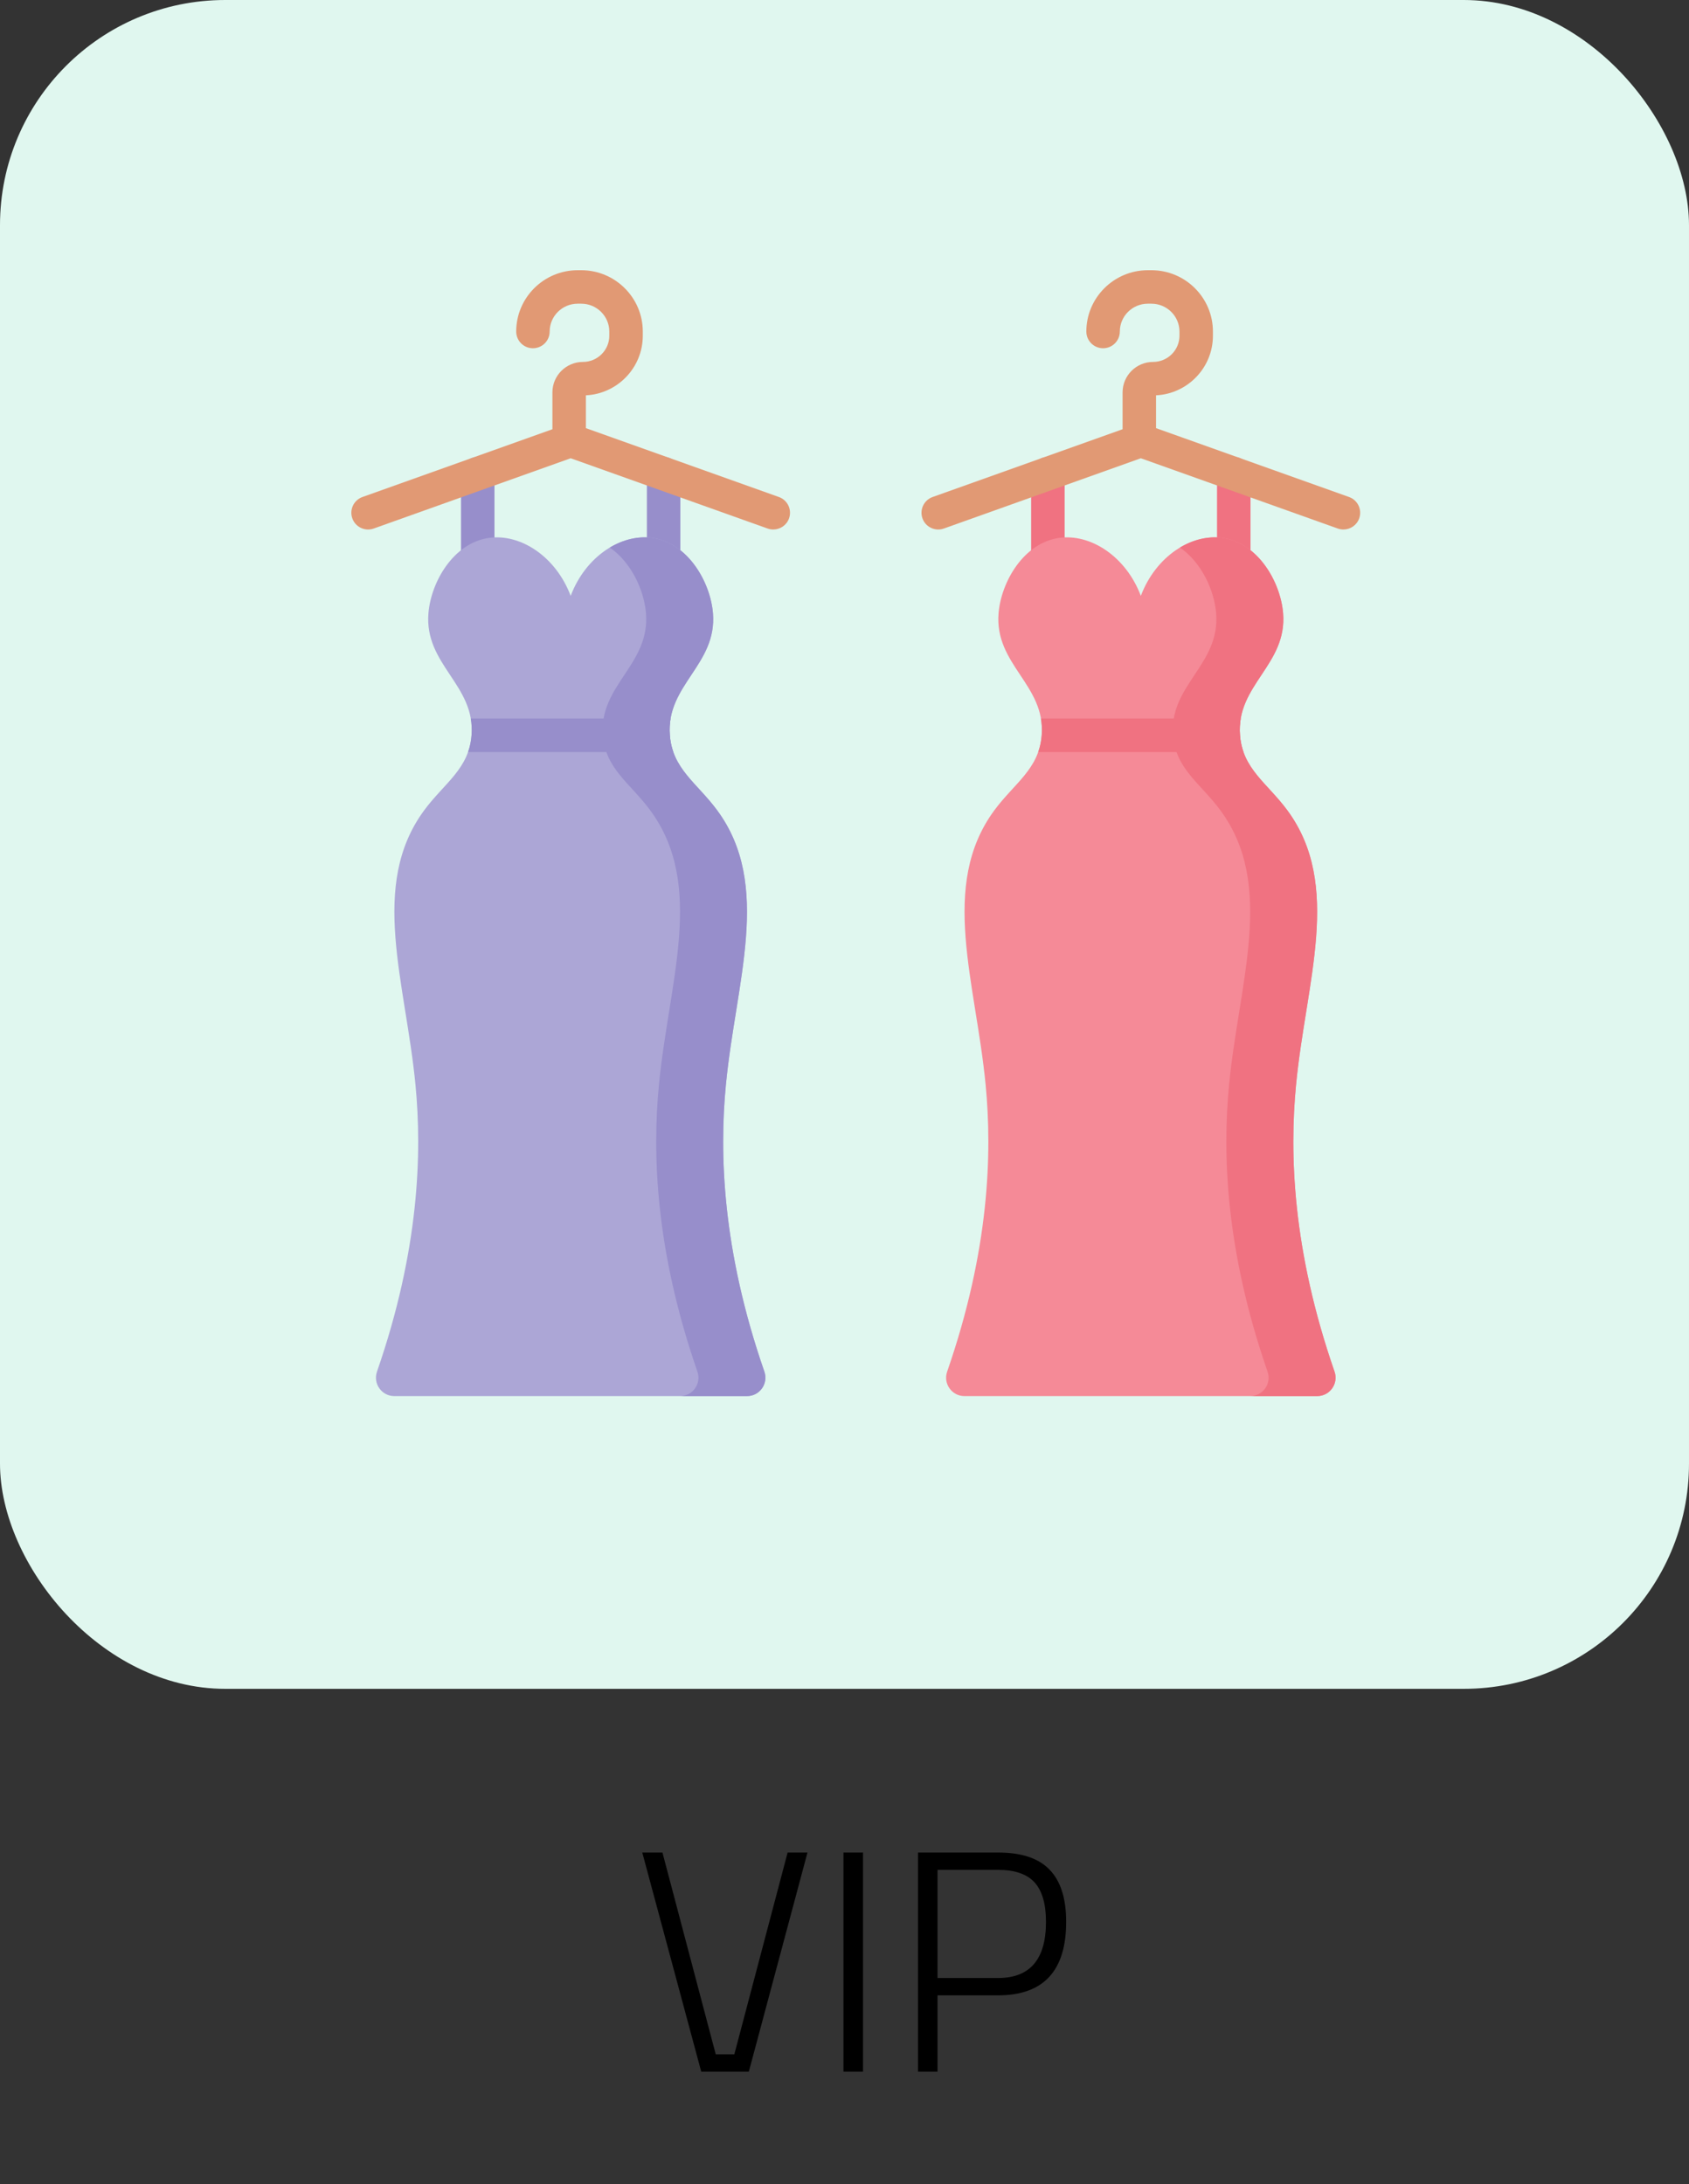 <svg width="75" height="97" viewBox="0 0 75 97" fill="none" xmlns="http://www.w3.org/2000/svg">
<rect x="0" y="0" width="75" height="97" fill="#333333" stroke="none"/>
<rect width="75" height="75" rx="10" fill="#E0F7EF"/>
<g clip-path="url(#clip0)">
<path d="M46.532 26.661C46.121 26.661 45.788 26.328 45.788 25.918V21.034C45.788 20.624 46.121 20.291 46.532 20.291C46.942 20.291 47.275 20.624 47.275 21.034V25.918C47.275 26.329 46.942 26.661 46.532 26.661Z" fill="#F07281"/>
<path d="M54.786 26.661C54.375 26.661 54.042 26.328 54.042 25.918V21.034C54.042 20.624 54.375 20.291 54.786 20.291C55.196 20.291 55.529 20.624 55.529 21.034V25.918C55.529 26.329 55.196 26.661 54.786 26.661Z" fill="#F07281"/>
<path d="M58.489 62C59.052 62 59.444 61.445 59.26 60.914C57.381 55.5 57.259 51.214 57.55 48.185C57.989 43.605 59.618 39.318 57.167 35.989C56.274 34.777 55.178 34.152 55.061 32.655C54.886 30.41 57.169 29.523 56.976 27.224C56.86 25.855 55.877 24.118 54.296 23.889C52.896 23.687 51.32 24.709 50.659 26.462C49.998 24.709 48.422 23.686 47.022 23.889C45.441 24.118 44.458 25.855 44.342 27.224C44.148 29.523 46.432 30.41 46.257 32.655C46.14 34.152 45.044 34.777 44.151 35.989C41.7 39.318 43.329 43.605 43.768 48.185C44.059 51.214 43.937 55.5 42.058 60.914C41.873 61.445 42.266 62 42.829 62H58.489Z" fill="#F58A97"/>
<path d="M59.26 60.914C57.381 55.5 57.259 51.214 57.55 48.185C57.989 43.605 59.618 39.317 57.167 35.989C56.273 34.776 55.178 34.152 55.061 32.654C54.886 30.41 57.169 29.522 56.975 27.224C56.86 25.854 55.877 24.118 54.296 23.889C53.665 23.798 52.998 23.956 52.395 24.317C53.342 24.966 53.916 26.198 54.002 27.224C54.196 29.522 51.913 30.41 52.088 32.654C52.205 34.152 53.3 34.776 54.194 35.989C56.644 39.317 55.016 43.605 54.576 48.185C54.286 51.214 54.407 55.5 56.286 60.914C56.471 61.445 56.079 62 55.515 62H58.488C59.052 62 59.444 61.445 59.26 60.914Z" fill="#F07281"/>
<path d="M46.222 31.911C46.262 32.143 46.277 32.389 46.256 32.654C46.235 32.928 46.181 33.173 46.101 33.398H55.217C55.137 33.173 55.083 32.929 55.061 32.654C55.041 32.389 55.055 32.143 55.095 31.911H46.222Z" fill="#F07281"/>
<path d="M59.905 22.072L51.334 19.014V17.556C52.739 17.488 53.86 16.327 53.86 14.91V14.723C53.86 13.221 52.635 12 51.129 12H50.971C49.465 12 48.239 13.221 48.239 14.723C48.239 15.133 48.572 15.466 48.983 15.466C49.393 15.466 49.726 15.133 49.726 14.723C49.726 14.041 50.284 13.487 50.971 13.487H51.129C51.815 13.487 52.374 14.041 52.374 14.723V14.91C52.374 15.551 51.848 16.073 51.203 16.073C50.456 16.073 49.848 16.68 49.848 17.425V19.062L41.413 22.072C41.026 22.21 40.825 22.635 40.962 23.022C41.1 23.408 41.526 23.61 41.912 23.472L50.659 20.351L59.405 23.472C59.488 23.502 59.572 23.515 59.655 23.515C59.961 23.515 60.247 23.326 60.355 23.022C60.493 22.635 60.292 22.21 59.905 22.072Z" fill="#E19974"/>
<path d="M21.214 26.661C20.803 26.661 20.471 26.328 20.471 25.918V21.034C20.471 20.624 20.803 20.291 21.214 20.291C21.625 20.291 21.957 20.624 21.957 21.034V25.918C21.957 26.329 21.625 26.661 21.214 26.661Z" fill="#978ECB"/>
<path d="M29.468 26.661C29.058 26.661 28.725 26.328 28.725 25.918V21.034C28.725 20.624 29.057 20.291 29.468 20.291C29.879 20.291 30.211 20.624 30.211 21.034V25.918C30.211 26.329 29.879 26.661 29.468 26.661Z" fill="#978ECB"/>
<path d="M33.171 62C33.734 62 34.126 61.445 33.942 60.914C32.063 55.5 31.941 51.214 32.232 48.185C32.671 43.605 34.3 39.318 31.849 35.989C30.956 34.777 29.86 34.152 29.744 32.655C29.569 30.41 31.852 29.523 31.658 27.224C31.542 25.855 30.559 24.118 28.978 23.889C27.578 23.687 26.002 24.709 25.341 26.462C24.68 24.709 23.105 23.686 21.704 23.889C20.123 24.118 19.14 25.855 19.025 27.224C18.831 29.523 21.114 30.41 20.939 32.655C20.822 34.152 19.726 34.777 18.833 35.989C16.382 39.318 18.011 43.605 18.45 48.185C18.741 51.214 18.619 55.5 16.74 60.914C16.556 61.445 16.948 62 17.512 62H33.171Z" fill="#ACA6D6"/>
<path d="M33.942 60.914C32.063 55.5 31.941 51.214 32.232 48.185C32.671 43.605 34.3 39.317 31.849 35.989C30.956 34.776 29.86 34.152 29.744 32.654C29.569 30.41 31.852 29.522 31.658 27.224C31.542 25.854 30.559 24.118 28.978 23.889C28.347 23.798 27.68 23.956 27.078 24.317C28.024 24.966 28.598 26.198 28.684 27.224C28.878 29.522 26.595 30.41 26.77 32.654C26.887 34.152 27.983 34.776 28.876 35.989C31.327 39.317 29.698 43.605 29.259 48.185C28.968 51.214 29.09 55.5 30.969 60.914C31.153 61.445 30.761 62 30.197 62H33.171C33.734 62 34.126 61.445 33.942 60.914Z" fill="#978ECB"/>
<path d="M20.905 31.911C20.945 32.143 20.959 32.389 20.939 32.654C20.917 32.928 20.863 33.173 20.783 33.398H29.899C29.819 33.173 29.765 32.929 29.744 32.654C29.723 32.389 29.737 32.143 29.777 31.911H20.905Z" fill="#978ECB"/>
<path d="M34.587 22.072L26.017 19.014V17.556C27.421 17.488 28.543 16.327 28.543 14.91V14.723C28.543 13.221 27.317 12 25.811 12H25.653C24.147 12 22.922 13.221 22.922 14.723C22.922 15.133 23.254 15.466 23.665 15.466C24.075 15.466 24.408 15.133 24.408 14.723C24.408 14.041 24.966 13.487 25.653 13.487H25.811C26.497 13.487 27.056 14.041 27.056 14.723V14.91C27.056 15.551 26.531 16.073 25.885 16.073C25.138 16.073 24.53 16.68 24.53 17.425V19.062L16.095 22.072C15.708 22.21 15.507 22.635 15.645 23.022C15.783 23.408 16.208 23.61 16.595 23.472L25.341 20.351L34.087 23.472C34.17 23.502 34.254 23.515 34.337 23.515C34.643 23.515 34.929 23.326 35.037 23.022C35.175 22.635 34.974 22.21 34.587 22.072Z" fill="#E19974"/>
</g>
<path d="M34.974 82.27H35.856L33.252 92H31.138L28.52 82.27H29.416L31.782 91.23H32.608L34.974 82.27ZM37.454 92V82.27H38.322V92H37.454ZM44.319 88.612H41.631V92H40.763V82.27H44.319C45.355 82.27 46.116 82.522 46.601 83.026C47.096 83.53 47.343 84.305 47.343 85.35C47.343 87.525 46.335 88.612 44.319 88.612ZM41.631 87.842H44.319C45.738 87.842 46.447 87.011 46.447 85.35C46.447 84.557 46.279 83.973 45.943 83.6C45.607 83.227 45.066 83.04 44.319 83.04H41.631V87.842Z" fill="black"/>
<defs>
<clipPath id="clip0">
<rect width="50" height="50" fill="white" transform="translate(13 12)"/>
</clipPath>
</defs>
</svg>
